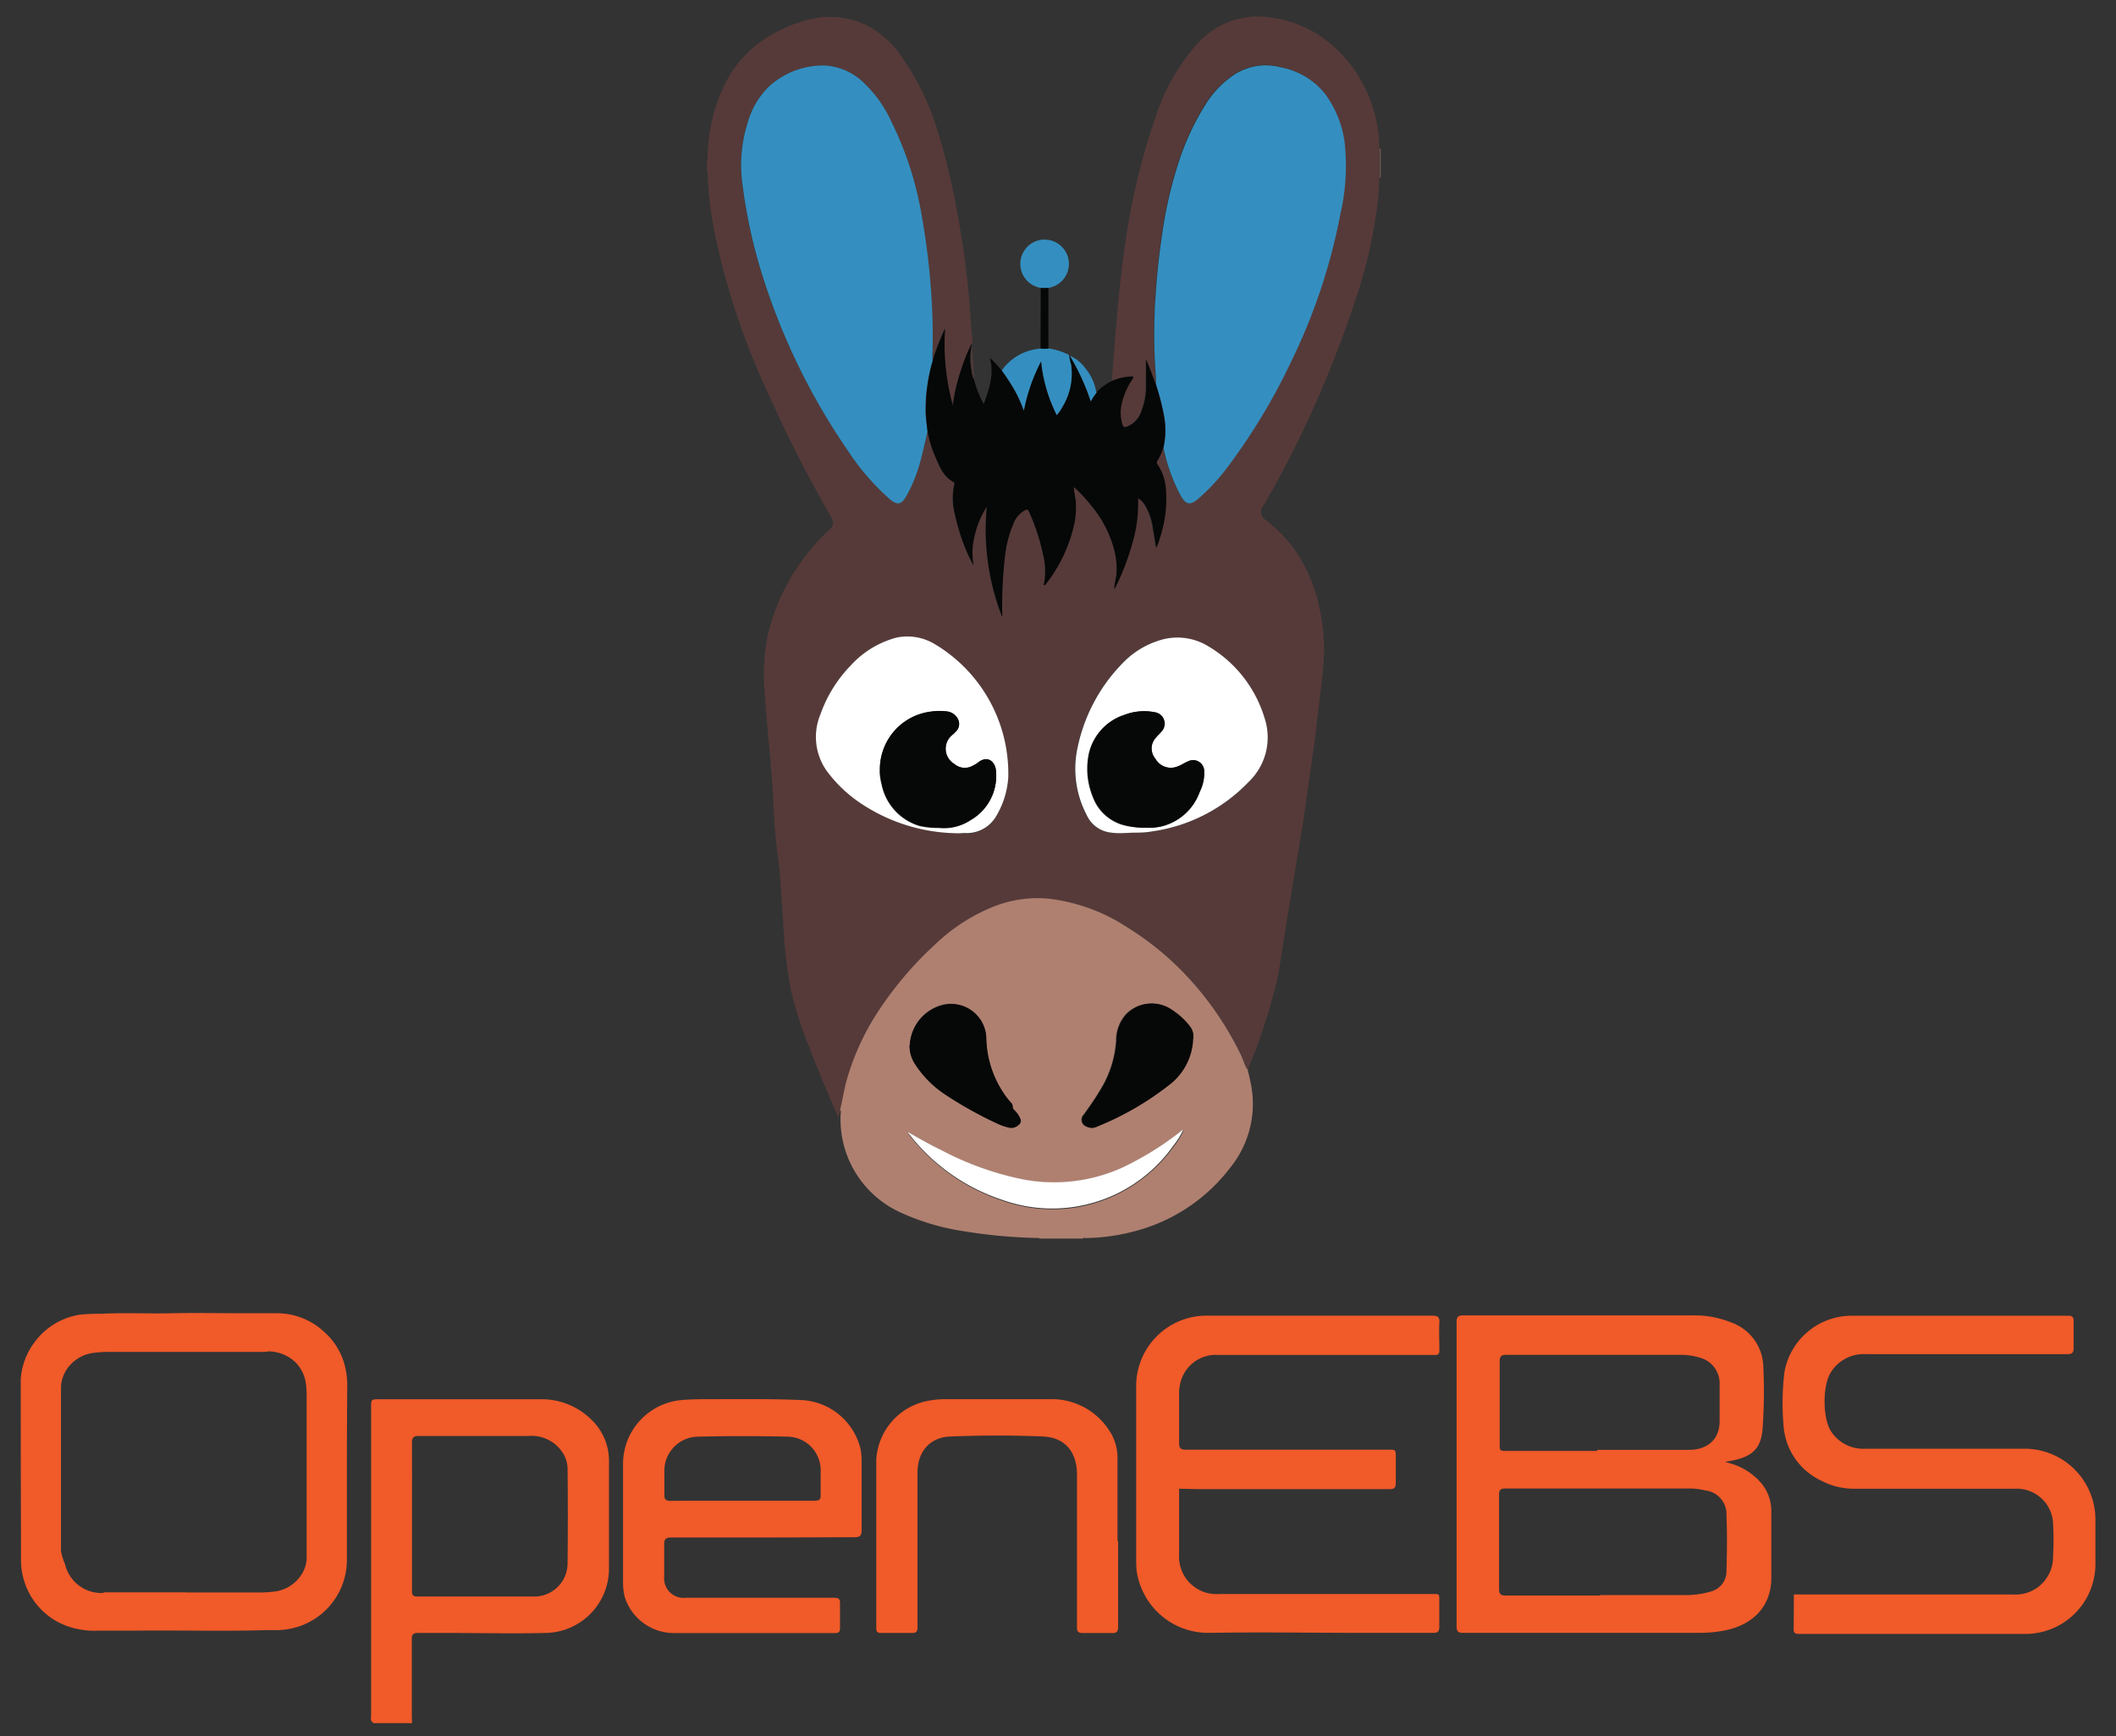 <?xml version="1.0" encoding="UTF-8" standalone="yes"?>
<svg xmlns="http://www.w3.org/2000/svg" viewBox="-2.34 -1.92 238.68 195.84">
  <rect x="-2.34" y="-1.92" width="238.68" height="195.84" fill="#333333" stroke="none"/>
  <defs>
    <style>.cls-1{fill:#563a39;}.cls-2{fill:#af8070;}.cls-3{fill:#348fc0;}.cls-4{fill:#060707;}.cls-5{fill:#fff;}.cls-6{fill:#4b3938;}.cls-7{fill:#f15a29;}</style>
  </defs>
  <title>2Asset 3</title>
  <g id="Layer_2" data-name="Layer 2">
    <g id="Layer_1-2" data-name="Layer 1">
      <path class="cls-1" d="M90.33,0h1.9c.06.09.15.06.23.07a8.85,8.85,0,0,1,2.38.6,10.59,10.59,0,0,1,4.53,3.82,29.41,29.41,0,0,1,4.1,8.52,72.55,72.55,0,0,1,2,8.18c.54,2.82,1,5.66,1.3,8.51.28,2.37.39,4.76.6,7.14A19.14,19.14,0,0,0,106,40a19.69,19.69,0,0,0-.92,3.8,25.57,25.57,0,0,1-.88-8.7,28.89,28.89,0,0,0-1.37,3.54,7.38,7.38,0,0,1,0-.94c0-1.94,0-3.86-.1-5.79a80.74,80.74,0,0,0-1.16-9.7,37.59,37.59,0,0,0-3.41-10.49,14,14,0,0,0-3-4.25,6.92,6.92,0,0,0-4.42-2,9,9,0,0,0-6.31,2.31,9,9,0,0,0-2.39,3.9,15.75,15.75,0,0,0-.62,7.49,57,57,0,0,0,2.06,9.5A73.79,73.79,0,0,0,93.29,48.9a27.48,27.48,0,0,0,4.64,5.39c.93.82,1.41.72,2-.36a17.27,17.27,0,0,0,1.62-4.16c.26-1,.48-2,.71-3a13.89,13.89,0,0,0,.72,2.46c.54,1.2.91,2.5,2.18,3.19a.23.23,0,0,1,.11.3,7.07,7.07,0,0,0,.1,3.48,22.1,22.1,0,0,0,1.08,3.53,16.13,16.13,0,0,0,1,2.12,7.74,7.74,0,0,1,.13-3.45,10.09,10.09,0,0,1,1.36-3.21,27.15,27.15,0,0,0,1.74,12.48,1.33,1.33,0,0,0,0-.19A47.14,47.14,0,0,1,111,61a13.14,13.14,0,0,1,.9-3.82,2.91,2.91,0,0,1,1.36-1.61c.2-.08.32-.08.42.15a23.92,23.92,0,0,1,1.59,4.8,7.71,7.71,0,0,1,.13,3.31c0,.07,0,.16,0,.19s.16-.07.22-.14a16.78,16.78,0,0,0,3.23-7,11,11,0,0,0,.12-2c0-.65-.19-1.27-.23-1.91h0a15.81,15.81,0,0,1,2,2.14A12.83,12.83,0,0,1,123.31,60a8.23,8.23,0,0,1,.27,2.84c-.06.56-.22,1.11-.23,1.67l-.06.08h0l0-.09c.06-.1.13-.19.18-.29a28.35,28.35,0,0,0,1.84-4.84,15.49,15.49,0,0,0,.66-4.54c0-.18,0-.36,0-.59a2.51,2.51,0,0,1,.69.65,6.78,6.78,0,0,1,1,2.88c.13.69.24,1.38.35,2.07a5.23,5.23,0,0,0,.38-1,13.88,13.88,0,0,0,.69-5.86,5.77,5.77,0,0,0-.91-2.53.35.35,0,0,1,0-.48,5.78,5.78,0,0,0,.64-1.49.78.78,0,0,1,.05.14,20.05,20.05,0,0,0,1.87,5.23c.64,1.16,1.13,1.23,2.13.35a24.07,24.07,0,0,0,3.15-3.39,70.24,70.24,0,0,0,7.33-12.2,65.61,65.61,0,0,0,5.45-16.42,24.72,24.72,0,0,0,.52-7.86,11.89,11.89,0,0,0-2.31-5.8,8.42,8.42,0,0,0-4.95-2.91,6.5,6.5,0,0,0-5.7,1.18,10.78,10.78,0,0,0-2.55,2.67,29.59,29.59,0,0,0-3.38,7.28,47.23,47.23,0,0,0-1.76,7.9c-.29,2-.53,4-.66,6-.06.94-.13,1.88-.16,2.81-.06,1.55,0,3.09,0,4.63,0,1.12.18,2.23.16,3.35-.22-.58-.44-1.16-.67-1.74-.14-.37-.3-.73-.45-1.1,0,1,0,2,0,3a7.61,7.61,0,0,1-.5,2.79,2.78,2.78,0,0,1-1.66,1.8c-.27.09-.41.07-.5-.23a4.47,4.47,0,0,1-.13-2.18,8.31,8.31,0,0,1,1.24-2.94c0-.08.14-.16.1-.25s-.19-.06-.29-.06a6.2,6.2,0,0,0-2.07.49c.22-2.81.43-5.62.69-8.44s.61-5.72,1.06-8.57a73.78,73.78,0,0,1,3.2-12.76,23,23,0,0,1,4.62-8.16,9.24,9.24,0,0,1,8.6-3,13.15,13.15,0,0,1,7.19,3.54,15.69,15.69,0,0,1,4.82,11.13V18.1a29.19,29.19,0,0,1-.23,3.1,54.31,54.31,0,0,1-2,9.25A126.12,126.12,0,0,1,141.93,52c-.55,1-1.15,2.07-1.76,3.09a1.06,1.06,0,0,0,.28,1.65l.21.18a15.78,15.78,0,0,1,2.62,2.61,17.25,17.25,0,0,1,3.18,7,21.34,21.34,0,0,1,.52,5.85c-.08,1.49-.27,3-.45,4.46-.21,1.67-.39,3.34-.61,5-.27,2-.59,4.11-.87,6.17-.35,2.65-.81,5.28-1.25,7.91s-.82,5-1.23,7.52c-.3,1.78-.51,3.58-.9,5.35a63.67,63.67,0,0,1-3.28,9.95c-.12-.07-.12-.2-.16-.31-.2-.46-.36-1-.58-1.4a36,36,0,0,0-6-8.76,33.28,33.28,0,0,0-6.81-5.59,20.57,20.57,0,0,0-8.8-3.2,13.34,13.34,0,0,0-6.52,1,20.52,20.52,0,0,0-6.31,4.15,40.18,40.18,0,0,0-6.54,7.71,28.55,28.55,0,0,0-3.41,7.45c-.33,1.15-.5,2.34-.79,3.5l-.24.81-.13-.26c-1.09-2.48-2.14-5-3.11-7.52a45.81,45.81,0,0,1-2.1-6.45A54,54,0,0,1,86,102.1c-.11-1.63-.23-3.24-.33-4.86-.09-1.36-.3-2.71-.45-4.07-.2-1.79-.28-3.59-.37-5.38-.11-2.1-.3-4.18-.5-6.27-.17-1.88-.33-3.77-.46-5.66a22.38,22.38,0,0,1,.37-6.11A23.27,23.27,0,0,1,89.16,60a19.31,19.31,0,0,1,2.06-2.18.94.94,0,0,0,.23-1.32,3,3,0,0,0-.16-.31,153.58,153.58,0,0,1-7-13.77,81.91,81.91,0,0,1-6-18,41,41,0,0,1-.82-6.9c0-.07,0-.17-.07-.2v-1c.1,0,.08-.11.07-.18A19.07,19.07,0,0,1,77.6,14a18.62,18.62,0,0,1,1.81-6.41c1.92-3.86,5.18-6.05,9.2-7.24C89.18.2,89.76.12,90.33,0Zm35.4,92h1c.32,0,.63-.07.95-.12a18.69,18.69,0,0,0,10.8-5.56,6.93,6.93,0,0,0,1.82-7.23A14.13,14.13,0,0,0,133.94,71a6.64,6.64,0,0,0-5.7-.63,9.57,9.57,0,0,0-3.94,2.46,19.11,19.11,0,0,0-5.12,9.48,11.25,11.25,0,0,0,1,7.7,3.41,3.41,0,0,0,2.82,2C124,92.11,124.84,92,125.73,92Zm-19.84.09h.57a3.8,3.8,0,0,0,3.47-1.73,9.77,9.77,0,0,0,1.46-4.51,17,17,0,0,0-8.33-15.08A5.94,5.94,0,0,0,98.78,70a10.87,10.87,0,0,0-5.16,3.11,15.12,15.12,0,0,0-3.4,5.51,6.61,6.61,0,0,0,1,6.75,15.71,15.71,0,0,0,3.3,3.11A20,20,0,0,0,105.89,92.07Z"/>
      <path class="cls-2" d="M138.39,118.7c.12.54.26,1.07.36,1.61a11.39,11.39,0,0,1-2.21,9.33,19.8,19.8,0,0,1-10.09,7.09,23,23,0,0,1-6.32,1c-.11,0-.24-.07-.33.06h-4.87c-.05-.09-.14-.06-.22-.07a58.8,58.8,0,0,1-8.38-.77,26.48,26.48,0,0,1-6.85-2,11.55,11.55,0,0,1-7-11.16c0-.18.09-.37-.06-.53.29-1.16.46-2.35.79-3.5a28.25,28.25,0,0,1,3.41-7.45,40.24,40.24,0,0,1,6.54-7.72,20.61,20.61,0,0,1,6.31-4.14,13.46,13.46,0,0,1,6.52-1,20.59,20.59,0,0,1,8.8,3.21,33,33,0,0,1,6.81,5.59,35.78,35.78,0,0,1,6,8.75c.22.45.38.93.58,1.41C138.26,118.5,138.26,118.63,138.39,118.7Zm-7.28,6.86a.79.79,0,0,0-.29.18,34.49,34.49,0,0,1-6.63,4.09,18.68,18.68,0,0,1-11.28,1.28,34.12,34.12,0,0,1-9.12-3.3c-1.26-.63-2.48-1.35-3.71-2l0,0h0c0,.19.15.29.24.42a22.11,22.11,0,0,0,10.41,7.28,16.84,16.84,0,0,0,10,.4,17,17,0,0,0,9.34-6.53,8.2,8.2,0,0,0,1.09-1.76.08.08,0,0,0,0,0l0,0Zm1.13-10.33a1.75,1.75,0,0,0-.38-1.33,7.92,7.92,0,0,0-2-1.86,4,4,0,0,0-5.18.41,4.38,4.38,0,0,0-1.14,3,12,12,0,0,1-1.82,5.61c-.58,1-1.2,1.86-1.85,2.76a.8.8,0,0,0,.3,1.32,1.29,1.29,0,0,0,1.22,0,33.37,33.37,0,0,0,8-4.6,6.88,6.88,0,0,0,2.8-5.31Zm-32,.72a3.74,3.74,0,0,0,.58,2.09,11.7,11.7,0,0,0,3.52,3.52,45.8,45.8,0,0,0,5.81,3.24,6.61,6.61,0,0,0,1.23.42,1.19,1.19,0,0,0,1.14-.3.56.56,0,0,0,.18-.72,2.73,2.73,0,0,0-.59-.87c-.12-.12-.27-.24-.25-.41a.66.66,0,0,0-.24-.55,6.26,6.26,0,0,1-.41-.49,11.6,11.6,0,0,1-2.33-6.65,4,4,0,0,0-4.59-3.89,4.92,4.92,0,0,0-4,4.61Z"/>
      <path class="cls-2" d="M153.33,14.86h.06V18.1h-.06Z"/>
      <path class="cls-3" d="M102.27,46.79c-.23,1-.45,2-.71,3a17.51,17.51,0,0,1-1.62,4.17c-.6,1.08-1.08,1.17-2,.35a27.48,27.48,0,0,1-4.64-5.39,73.93,73.93,0,0,1-9.79-20.25,58.07,58.07,0,0,1-2.06-9.5,15.87,15.87,0,0,1,.62-7.49,9,9,0,0,1,2.39-3.9,9.05,9.05,0,0,1,6.31-2.31A6.92,6.92,0,0,1,95.18,7.5a14,14,0,0,1,3,4.25,37.94,37.94,0,0,1,3.42,10.49,80.72,80.72,0,0,1,1.15,9.7c.12,1.92.14,3.85.1,5.78a7.6,7.6,0,0,0,0,1c0,.12,0,.23-.08.34a19.74,19.74,0,0,0-.72,5.5C102.08,45.28,102.2,46,102.27,46.79Z"/>
      <path class="cls-3" d="M128.06,41.5c0-1.12-.13-2.23-.16-3.34-.05-1.55-.06-3.09,0-4.63,0-.94.11-1.88.16-2.82.13-2,.37-4,.66-6a47.57,47.57,0,0,1,1.76-7.91,29.35,29.35,0,0,1,3.38-7.27,11,11,0,0,1,2.54-2.68,6.54,6.54,0,0,1,5.71-1.18,8.42,8.42,0,0,1,4.95,2.91,11.78,11.78,0,0,1,2.3,5.81,24.37,24.37,0,0,1-.51,7.85,66,66,0,0,1-5.45,16.42,69.31,69.31,0,0,1-7.34,12.2,22.91,22.91,0,0,1-3.14,3.39c-1,.89-1.49.81-2.13-.35a19.8,19.8,0,0,1-1.87-5.23s0-.09,0-.13a8.9,8.9,0,0,0,0-3.81A27.3,27.3,0,0,0,128.06,41.5Z"/>
      <path class="cls-4" d="M128.06,41.5a27.34,27.34,0,0,1,.83,3.2,9.23,9.23,0,0,1,0,3.81,5.66,5.66,0,0,1-.65,1.49.37.37,0,0,0,0,.49,5.45,5.45,0,0,1,.91,2.52,13.88,13.88,0,0,1-.69,5.86,4.6,4.6,0,0,1-.38,1c-.11-.69-.21-1.38-.35-2.07a6.65,6.65,0,0,0-1-2.88,2.51,2.51,0,0,0-.69-.65c0,.23,0,.41,0,.59a15.83,15.83,0,0,1-.66,4.54,28.58,28.58,0,0,1-1.85,4.84,3,3,0,0,1-.18.3h0c0-.57.18-1.11.24-1.67a8.28,8.28,0,0,0-.27-2.85,12.9,12.9,0,0,0-2.53-4.87,16.43,16.43,0,0,0-2-2.14h0c0,.64.22,1.27.23,1.92a10.24,10.24,0,0,1-.13,2,16.8,16.8,0,0,1-3.23,7c-.05.07-.1.18-.22.14s-.05-.12,0-.19a7.71,7.71,0,0,0-.13-3.31,23.39,23.39,0,0,0-1.59-4.81c-.1-.22-.22-.23-.42-.14a2.91,2.91,0,0,0-1.36,1.61A13.14,13.14,0,0,0,111,61a47.14,47.14,0,0,0-.28,6.51c0,.06,0,.12,0,.19a27.15,27.15,0,0,1-1.74-12.48,10.09,10.09,0,0,0-1.36,3.21,7.73,7.73,0,0,0-.13,3.45,16.74,16.74,0,0,1-1-2.12,23,23,0,0,1-1.08-3.54,7.28,7.28,0,0,1-.1-3.47.22.22,0,0,0-.1-.3c-1.27-.7-1.65-2-2.19-3.19a14.78,14.78,0,0,1-.72-2.46c-.07-.76-.19-1.52-.2-2.27a20,20,0,0,1,.71-5.5,3.59,3.59,0,0,0,.08-.35,30.71,30.71,0,0,1,1.38-3.54,25.82,25.82,0,0,0,.88,8.7A19.87,19.87,0,0,1,106,40a19.5,19.5,0,0,1,1.28-3.19,2.46,2.46,0,0,0,0,.28.47.47,0,0,0-.07.12,7.74,7.74,0,0,0,0,2.45,3.41,3.41,0,0,0,.33,1.25,11.14,11.14,0,0,0,1.08,2.74c.63-1.75,1.22-3.4.68-5.21h0a11.26,11.26,0,0,1,1.34,1.42,25.21,25.21,0,0,1,1.5,2.3,16.46,16.46,0,0,1,1,2.24,20.24,20.24,0,0,1,1.95-5.58,17.23,17.23,0,0,0,1.77,6.09,5.68,5.68,0,0,0,.67-1,7.06,7.06,0,0,0,.93-4.75,4.71,4.71,0,0,1-.21-1l.07,0a24.83,24.83,0,0,1,2.36,5.16,7.26,7.26,0,0,1,.67-1,5.66,5.66,0,0,1,1.78-1.28,6,6,0,0,1,2.07-.49c.1,0,.24-.06.29.06s-.06.17-.1.25a8.31,8.31,0,0,0-1.24,2.94,4.48,4.48,0,0,0,.13,2.18c.09.3.23.32.5.23a2.82,2.82,0,0,0,1.66-1.81,7.56,7.56,0,0,0,.5-2.78c0-1,0-2,0-3,.15.37.31.73.45,1.1C127.62,40.34,127.84,40.92,128.06,41.5Z"/>
      <path class="cls-5" d="M125.73,92c-.89,0-1.78.13-2.68,0a3.4,3.4,0,0,1-2.82-2,11.24,11.24,0,0,1-1-7.7,19.15,19.15,0,0,1,5.12-9.48,9.67,9.67,0,0,1,3.94-2.46,6.65,6.65,0,0,1,5.7.64,14.13,14.13,0,0,1,6.31,8.07,6.94,6.94,0,0,1-1.82,7.23,18.67,18.67,0,0,1-10.8,5.55c-.32.05-.63.1-.95.12S126.05,92,125.73,92Zm1.22-.55a6.22,6.22,0,0,0,1.61-.12A6.12,6.12,0,0,0,133,87.4a4.67,4.67,0,0,0,.51-2.35,1.25,1.25,0,0,0-1.8-1.1,4.65,4.65,0,0,0-.63.32,3.76,3.76,0,0,1-.74.32,2,2,0,0,1-2.34-.93A1.8,1.8,0,0,1,128,81.3c.18-.24.42-.43.62-.67a1.31,1.31,0,0,0-.76-2.21,6.15,6.15,0,0,0-3.37.29,6,6,0,0,0-4,4.28,8.33,8.33,0,0,0,.43,5,5.13,5.13,0,0,0,3.38,3.15A8.67,8.67,0,0,0,127,91.43Z"/>
      <path class="cls-5" d="M105.89,92.07A20,20,0,0,1,94.5,88.52a15.47,15.47,0,0,1-3.3-3.11,6.63,6.63,0,0,1-1-6.75,15.15,15.15,0,0,1,3.41-5.51A10.72,10.72,0,0,1,98.77,70a6,6,0,0,1,4.29.71,17,17,0,0,1,8.33,15.08,9.77,9.77,0,0,1-1.46,4.51,3.83,3.83,0,0,1-3.47,1.74Zm-9-7c0,.2,0,.52.07.83a5,5,0,0,0,.14.69,6.15,6.15,0,0,0,4.32,4.68,9.56,9.56,0,0,0,2.13.21,5.44,5.44,0,0,0,3.59-.88A5.74,5.74,0,0,0,110,85c-.09-1-.94-1.72-2-.91a3.64,3.64,0,0,1-.59.37,1.83,1.83,0,0,1-2.11-.2,2,2,0,0,1-.14-3.33,3.22,3.22,0,0,0,.32-.32,1.18,1.18,0,0,0,.13-1.58,1.57,1.57,0,0,0-1.18-.69,7.45,7.45,0,0,0-2,.06A6.57,6.57,0,0,0,96.91,85Z"/>
      <path class="cls-4" d="M123.34,64.48l0,.09,0,0,0-.07Z"/>
      <path class="cls-4" d="M132.25,115.23a6.85,6.85,0,0,1-2.8,5.3,33.22,33.22,0,0,1-8,4.61,1.29,1.29,0,0,1-1.22,0,.81.81,0,0,1-.29-1.33c.65-.89,1.27-1.8,1.85-2.75a12,12,0,0,0,1.81-5.61,4.4,4.4,0,0,1,1.15-3,4,4,0,0,1,5.18-.42,7.91,7.91,0,0,1,2,1.87A1.76,1.76,0,0,1,132.25,115.23Z"/>
      <path class="cls-4" d="M100.28,116a4.92,4.92,0,0,1,4.06-4.61,3.94,3.94,0,0,1,4.58,3.89,11.57,11.57,0,0,0,2.34,6.65c.13.17.26.33.4.49a.65.65,0,0,1,.24.55c0,.17.13.29.25.41a2.81,2.81,0,0,1,.59.86.55.55,0,0,1-.18.73,1.19,1.19,0,0,1-1.13.3,6.64,6.64,0,0,1-1.23-.43,45.18,45.18,0,0,1-5.82-3.23,11.81,11.81,0,0,1-3.51-3.53A3.69,3.69,0,0,1,100.28,116Z"/>
      <path class="cls-5" d="M100.08,125.78c1.24.68,2.45,1.4,3.71,2a34.19,34.19,0,0,0,9.13,3.3,18.69,18.69,0,0,0,11.28-1.28,34.42,34.42,0,0,0,6.62-4.09.83.83,0,0,1,.3-.18l0,0a8.66,8.66,0,0,1-1.1,1.76,16.71,16.71,0,0,1-19.3,6.13,22,22,0,0,1-10.4-7.28c-.1-.13-.25-.23-.24-.42Z"/>
      <path class="cls-5" d="M131.11,125.56l0,0,0,0s0,0,0,0Z"/>
      <path class="cls-5" d="M100.09,125.77h0l0,0Z"/>
      <path class="cls-3" d="M118.26,38.16a4.16,4.16,0,0,0,.21,1,7.17,7.17,0,0,1-.93,4.75,6.27,6.27,0,0,1-.67,1,17.23,17.23,0,0,1-1.77-6.09,20.24,20.24,0,0,0-1.95,5.58,15.35,15.35,0,0,0-1-2.24,23.17,23.17,0,0,0-1.49-2.3,5.84,5.84,0,0,1,4.09-2.43l.28-.05a4.41,4.41,0,0,0,.89,0A7.39,7.39,0,0,1,118,38,.49.49,0,0,1,118.26,38.16Z"/>
      <path class="cls-3" d="M115.05,30.55a2.74,2.74,0,1,1,.88,0A4.3,4.3,0,0,1,115.05,30.55Z"/>
      <path class="cls-4" d="M115.05,30.55a4.22,4.22,0,0,0,.87,0c0,2,0,4,0,6v.85a4.41,4.41,0,0,1-.89,0Z"/>
      <path class="cls-3" d="M121.36,42.36a7.25,7.25,0,0,0-.66,1,25.39,25.39,0,0,0-2.37-5.16,4.38,4.38,0,0,1,1.75,1.41,5.66,5.66,0,0,1,1.22,2.61A1,1,0,0,0,121.36,42.36Z"/>
      <path class="cls-6" d="M107.56,40.94a3.4,3.4,0,0,1-.32-1.25,7.46,7.46,0,0,1,0-2.45.45.45,0,0,1,.06-.12C107.41,38.39,107.51,39.66,107.56,40.94Z"/>
      <path class="cls-4" d="M109.34,38.47l0,0,0,0,0,.06Z"/>
      <path class="cls-6" d="M118.75,53h0Z"/>
      <path class="cls-4" d="M127,91.43a8.47,8.47,0,0,1-2.65-.35,5.11,5.11,0,0,1-3.38-3.15,8.38,8.38,0,0,1-.43-4.94,6,6,0,0,1,4-4.29,6.15,6.15,0,0,1,3.37-.29,1.3,1.3,0,0,1,.75,2.21c-.19.24-.43.44-.62.68a1.79,1.79,0,0,0-.07,2.36,2,2,0,0,0,2.34.93,4.41,4.41,0,0,0,.74-.33c.2-.11.41-.22.62-.31a1.24,1.24,0,0,1,1.8,1.09,4.75,4.75,0,0,1-.5,2.35,6.12,6.12,0,0,1-4.39,3.91A6.22,6.22,0,0,1,127,91.43Z"/>
      <path class="cls-4" d="M96.91,85a6.55,6.55,0,0,1,5.51-6.63,7.38,7.38,0,0,1,2-.06,1.56,1.56,0,0,1,1.18.69,1.19,1.19,0,0,1-.12,1.58l-.33.32a2,2,0,0,0,.14,3.33,1.81,1.81,0,0,0,2.11.2,3.13,3.13,0,0,0,.6-.37c1.05-.81,1.89-.11,2,.91a5.76,5.76,0,0,1-2.82,5.57,5.44,5.44,0,0,1-3.59.88,10.19,10.19,0,0,1-2.13-.21,6.16,6.16,0,0,1-4.32-4.68,5.42,5.42,0,0,1-.14-.7C96.94,85.55,96.92,85.23,96.91,85Z"/>
      <path class="cls-7" d="M192.26,163a7.27,7.27,0,0,1,3.86,2.14,4.89,4.89,0,0,1,1.34,3.36c0,2.52,0,5,0,7.55,0,3.11-1.93,5.27-5.26,5.94a14.6,14.6,0,0,1-2.8.27c-8.89,0-17.78,0-26.67,0-.59,0-.78-.14-.77-.77q0-17.13,0-34.27c0-.6.16-.77.77-.77,8.59,0,17.18,0,25.78,0a11,11,0,0,1,4.48.82,5.42,5.42,0,0,1,3.57,5,58.82,58.82,0,0,1-.08,6.9c-.17,2.26-1.08,3.26-3.76,3.72A2.56,2.56,0,0,0,192.26,163Zm-14.11,15c3.29,0,6.57,0,9.86,0a10.31,10.31,0,0,0,2.65-.41,2.35,2.35,0,0,0,1.74-2.29c.06-2.09.09-4.19,0-6.28a2.69,2.69,0,0,0-2.43-2.83,6.66,6.66,0,0,0-1.55-.21c-7,0-14,0-21,0-.54,0-.67.2-.67.7,0,3.54,0,7.08,0,10.62,0,.63.22.76.8.75,3.52,0,7,0,10.56,0Zm-.33-16.32v-.06c3.43,0,6.87,0,10.31,0,2.21,0,3.48-1.24,3.5-3.19,0-1.41,0-2.81,0-4.22a3,3,0,0,0-2.26-3,7.4,7.4,0,0,0-2-.31c-6.61,0-13.21,0-19.81,0-.59,0-.74.2-.74.76,0,3.08,0,6.16,0,9.24,0,.83,0,.84.84.84h10.18Z"/>
      <path class="cls-7" d="M130.66,166v7.36a4.23,4.23,0,0,0,4.53,4.52q11.87,0,23.72,0c1.25,0,1.09-.13,1.1,1.11,0,.86,0,1.72,0,2.57,0,.58-.19.71-.72.7-2.6,0-5.2,0-7.8,0-5.79,0-11.58-.1-17.36,0a8.16,8.16,0,0,1-8.25-6.94,10.69,10.69,0,0,1-.06-1.13V154.59a7.94,7.94,0,0,1,8.12-8.11q12.66,0,25.29,0c.59,0,.82.14.79.76-.06,1.05,0,2.1,0,3.15,0,.37-.12.55-.51.52H135.11a4.13,4.13,0,0,0-4.36,3.39,5.29,5.29,0,0,0-.09,1.12c0,1.81,0,3.61,0,5.41,0,.62.19.77.78.77q11.41,0,22.83,0c.82,0,.83,0,.83.82s0,1.93,0,2.89c0,.57-.14.74-.74.74q-10.76,0-21.51,0Z"/>
      <path class="cls-7" d="M200,177.93h24.67a4.24,4.24,0,0,0,4.57-4.3,33.85,33.85,0,0,0,0-3.77A4.1,4.1,0,0,0,225,166H207a7.9,7.9,0,0,1-3.93-.92,7.4,7.4,0,0,1-4.22-6.08,29.39,29.39,0,0,1,.09-6.15,7.7,7.7,0,0,1,7.6-6.36c8.13,0,16.27,0,24.41,0,.46,0,.62.15.61.61,0,1,0,2,0,3,0,.56-.16.72-.71.72q-11.42,0-22.84,0a4.33,4.33,0,0,0-3.8,2c-1,1.47-1,5.4.07,6.83a4.31,4.31,0,0,0,3.73,1.84h17.8a8,8,0,0,1,8.21,8c0,1.65,0,3.31,0,5a7.9,7.9,0,0,1-7.81,7.89c-8.54,0-17.07,0-25.61,0-.44,0-.64-.09-.62-.59C200,180.48,200,179.26,200,177.93Z"/>
      <path class="cls-7" d="M44.13,192.44c-1.48,0-2.88,0-4.28,0-.12,0-.28-.2-.33-.34a1.74,1.74,0,0,1,0-.56V156.82c0-.91,0-.91.92-.91h18.1a8,8,0,0,1,5.9,2.37A6.4,6.4,0,0,1,66.35,163q0,6.1,0,12.2a7.26,7.26,0,0,1-7.16,7.07c-3.75.09-7.5,0-11.25,0-1,0-2.1,0-3.14,0-.53,0-.69.18-.69.69,0,2.9,0,5.79,0,8.68Zm0-23.42v8.42c0,.43,0,.72.59.72,4.44,0,8.89,0,13.33,0a3.75,3.75,0,0,0,3.63-3.64q.06-5.43,0-10.88a3.47,3.47,0,0,0-.48-1.59,4.19,4.19,0,0,0-3.94-2c-4.12,0-8.25,0-12.38,0-.57,0-.75.19-.75.76C44.14,163.53,44.13,166.27,44.13,169Z"/>
      <path class="cls-7" d="M83.78,171.5c-3.46,0-6.91,0-10.37,0-.63,0-.85.17-.83.82,0,1.19,0,2.39,0,3.59A2.19,2.19,0,0,0,75,178.3h8c2.91,0,5.83,0,8.74,0,.53,0,.69.15.67.67,0,.92,0,1.85,0,2.77,0,.41-.15.54-.55.54-6,0-12.08,0-18.12,0a5.82,5.82,0,0,1-5.61-4.06,6.75,6.75,0,0,1-.19-1.61q0-6.66,0-13.33A7.22,7.22,0,0,1,74.58,156c1.1-.1,2.22-.1,3.33-.1,3.43,0,6.88-.05,10.31.11a7.21,7.21,0,0,1,6.52,5.56,7.59,7.59,0,0,1,.11,1.43c0,2.56,0,5.11,0,7.67,0,.66-.23.81-.83.8C90.62,171.48,87.2,171.5,83.78,171.5Zm-2.38-4.14c2.7,0,5.41,0,8.11,0,.54,0,.75-.13.72-.7,0-.88,0-1.76,0-2.64a3.79,3.79,0,0,0-3.66-3.89c-3.41-.08-6.83-.08-10.24,0A3.84,3.84,0,0,0,72.6,164c0,.9,0,1.8,0,2.7,0,.53.19.67.69.67C76,167.35,78.69,167.36,81.4,167.36Z"/>
      <path class="cls-7" d="M123.78,171.91c0,3.21,0,6.42,0,9.62,0,.58-.14.78-.73.75-1.07,0-2.15,0-3.21,0-.56,0-.71-.16-.7-.71q0-8.59,0-17.17c0-2.54-1.34-4.19-3.85-4.29-3.48-.15-7-.13-10.44,0-2.35.1-3.7,1.74-3.7,4.1,0,4.82,0,9.64,0,14.47,0,1,0,2,0,2.95,0,.44-.11.65-.6.64-1.17,0-2.35,0-3.52,0-.43,0-.53-.16-.53-.56,0-6.31,0-12.62,0-18.93a7.17,7.17,0,0,1,6.18-6.75,10,10,0,0,1,1.44-.13c4,0,8,0,12.07,0a7.69,7.69,0,0,1,6.52,3.43,5.51,5.51,0,0,1,1,3.14c0,3.14,0,6.29,0,9.43Z"/>
      <path class="cls-7" d="M36.79,164.22c0,3.29,0,6.58,0,9.87a7.91,7.91,0,0,1-6.28,7.68,7.67,7.67,0,0,1-1.66.18H27.68c-4.88.15-9.76,0-14.64.06-1.41,0-2.82,0-4.23,0a9.26,9.26,0,0,1-2.88-.3A7.85,7.85,0,0,1,.3,176.1a7.55,7.55,0,0,1-.27-2c0-.78,0-1.56,0-2.35Q0,164,0,156.17c0-.84,0-1.69,0-2.54a7.79,7.79,0,0,1,1.49-4.06,7.83,7.83,0,0,1,5.19-3.2,20.8,20.8,0,0,1,2.36-.1c2.65-.14,5.31,0,8-.06s5.32,0,8,0c1.32,0,2.65,0,4,0a7.82,7.82,0,0,1,5.21,2.12,7.63,7.63,0,0,1,2.44,4.41,9.4,9.4,0,0,1,.14,1.59C36.8,157.62,36.79,160.92,36.79,164.22ZM18.57,177.7h8.32a12.26,12.26,0,0,0,1.71-.1A4.16,4.16,0,0,0,31.44,176a3.66,3.66,0,0,0,.81-2.05c0-.4,0-.81,0-1.21l0-2.88c0-.71,0-1.41,0-2.11l0-2.47,0-2.19,0-2.37c0-.75,0-1.5,0-2.24,0-1.06,0-2.11,0-3.16a8.94,8.94,0,0,0-.1-1.27,4.12,4.12,0,0,0-1.24-2.38,4.48,4.48,0,0,0-2.91-1.16c-.15,0-.31.06-.47.06H26.5l-3.18,0H9.72a11.78,11.78,0,0,0-1.45.1,4.23,4.23,0,0,0-2.63,1.31,3.86,3.86,0,0,0-1.1,2.6c0,.83,0,1.66,0,2.49l0,2.29,0,2.46,0,2.26,0,2.38,0,2.21c0,.8,0,1.6,0,2.4s0,1.32,0,2A7.9,7.9,0,0,0,5,174.53a4.2,4.2,0,0,0,4.23,3.23c.07,0,.14-.07.22-.07h9.14Z"/>
    </g>
  </g>
</svg>